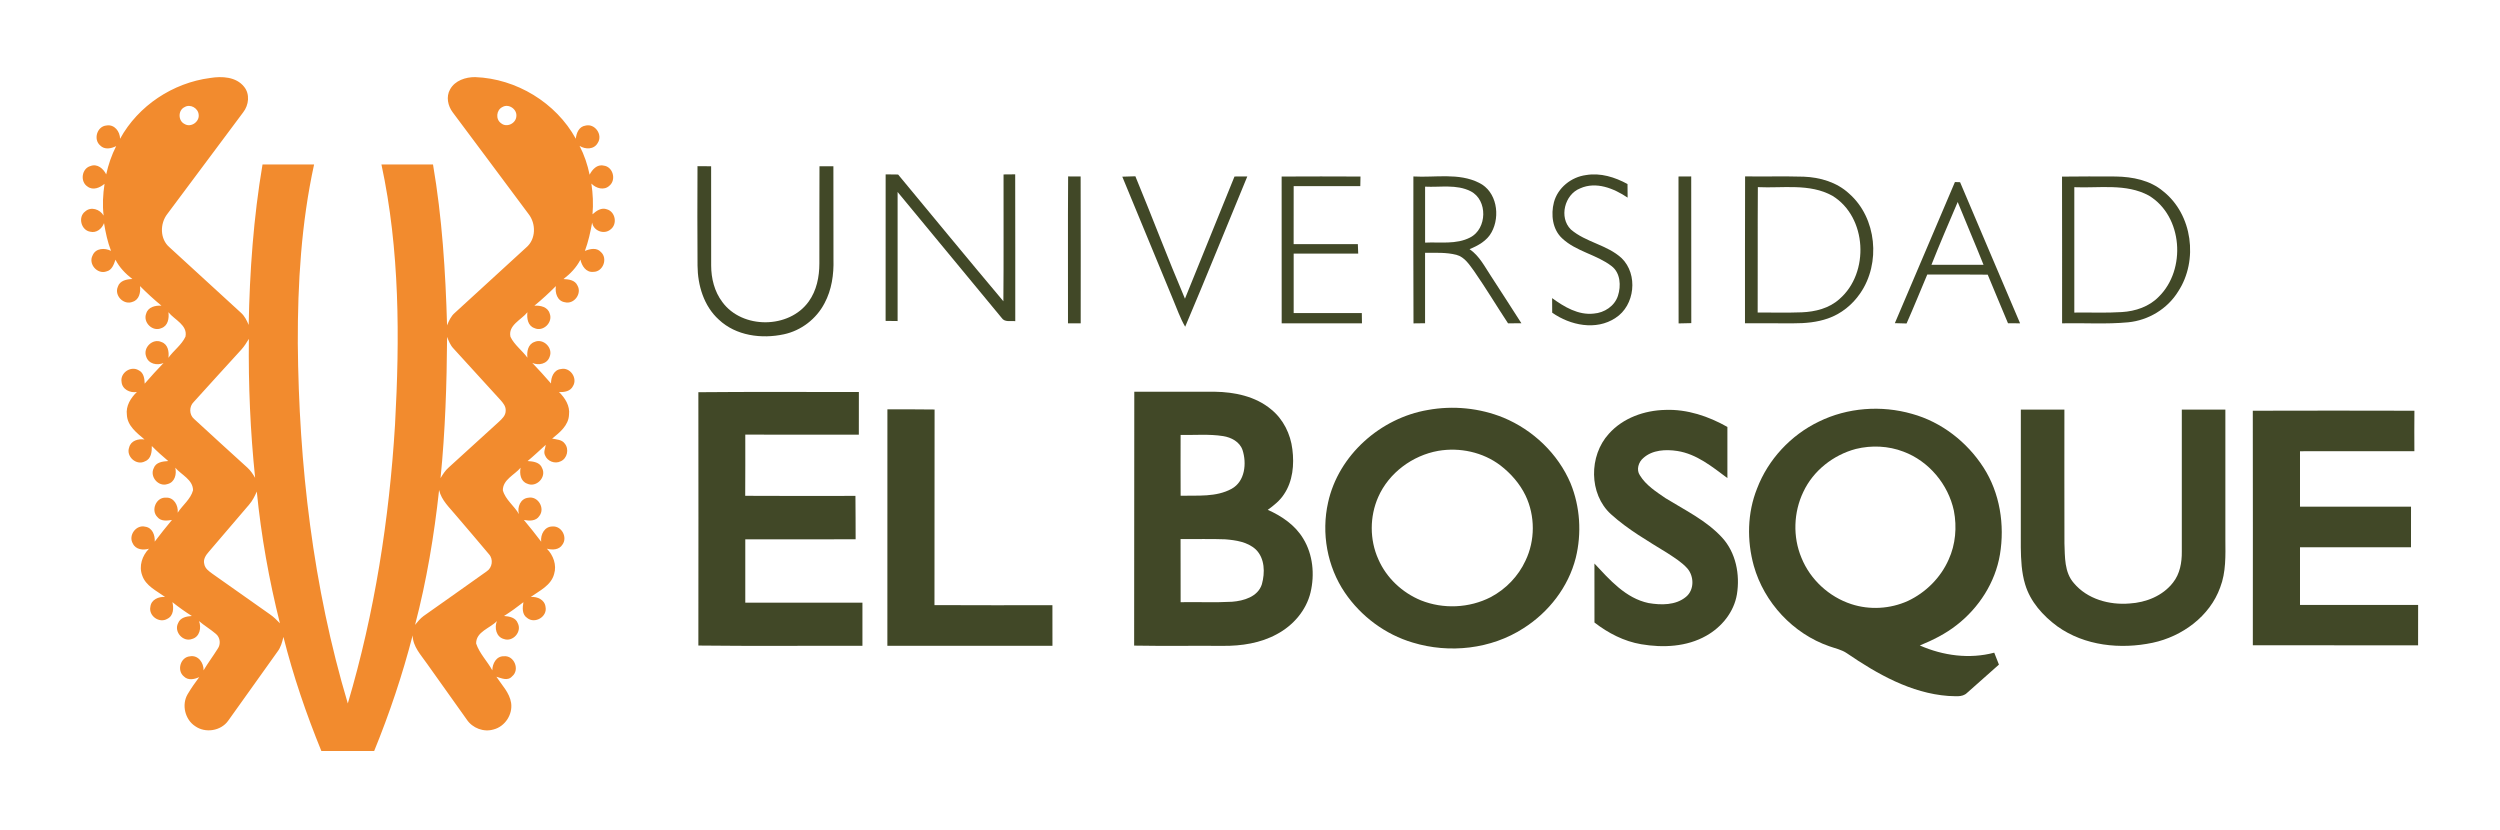 <?xml version="1.0" encoding="UTF-8"?>
<svg xmlns="http://www.w3.org/2000/svg" xmlns:xlink="http://www.w3.org/1999/xlink" width="271px" height="90px" viewBox="0 0 270 90" version="1.1">
<g id="surface1">
<path style=" stroke:none;fill-rule:nonzero;fill:rgb(94.902%,54.51%,18.039%);fill-opacity:1;" d="M 12.516 15.043 C 14.484 11.453 18.25 8.977 22.285 8.453 C 23.547 8.246 25.094 8.316 25.957 9.402 C 26.613 10.199 26.473 11.391 25.863 12.172 C 23.129 15.852 20.371 19.516 17.637 23.195 C 16.82 24.246 16.824 25.914 17.875 26.809 C 20.449 29.176 23.031 31.539 25.613 33.898 C 26.016 34.25 26.25 34.738 26.457 35.223 C 26.566 29.402 26.984 23.574 27.957 17.828 C 29.82 17.828 31.684 17.828 33.547 17.828 C 32.16 24.184 31.762 30.711 31.781 37.203 C 31.891 50.371 33.422 63.609 37.203 76.254 C 40.113 66.441 41.695 56.262 42.32 46.055 C 42.836 36.641 42.84 27.09 40.848 17.828 C 42.715 17.828 44.574 17.824 46.438 17.828 C 47.422 23.59 47.797 29.434 47.961 35.27 C 48.164 34.77 48.391 34.262 48.812 33.906 C 51.395 31.543 53.977 29.18 56.559 26.812 C 57.605 25.922 57.617 24.25 56.801 23.207 C 54.074 19.52 51.309 15.859 48.574 12.176 C 48.047 11.48 47.836 10.48 48.289 9.691 C 48.809 8.727 49.98 8.348 51.016 8.359 C 55.465 8.523 59.762 11.121 61.918 15.039 C 61.977 14.418 62.262 13.723 62.957 13.617 C 63.988 13.344 64.883 14.625 64.289 15.504 C 63.887 16.223 62.949 16.211 62.324 15.812 C 62.836 16.797 63.191 17.855 63.414 18.938 C 63.703 18.371 64.227 17.785 64.938 17.953 C 65.941 18.062 66.332 19.484 65.566 20.125 C 64.984 20.684 64.105 20.418 63.605 19.898 C 63.773 21 63.824 22.117 63.727 23.23 C 64.152 22.852 64.691 22.461 65.293 22.691 C 66.215 22.953 66.453 24.301 65.684 24.871 C 64.988 25.465 63.828 25.035 63.688 24.125 C 63.5 25.168 63.273 26.207 62.902 27.203 C 63.457 26.973 64.168 26.809 64.629 27.312 C 65.418 28.004 64.879 29.473 63.824 29.469 C 63.031 29.559 62.57 28.824 62.418 28.148 C 61.988 28.992 61.324 29.684 60.578 30.25 C 61.152 30.273 61.84 30.359 62.102 30.961 C 62.602 31.84 61.715 33.023 60.73 32.762 C 59.902 32.637 59.645 31.734 59.758 31.012 C 59.016 31.754 58.246 32.473 57.43 33.133 C 58.082 33.102 58.875 33.262 59.086 33.984 C 59.469 34.949 58.371 36.016 57.422 35.562 C 56.711 35.312 56.594 34.504 56.672 33.848 C 56.012 34.676 54.551 35.246 54.836 36.516 C 55.262 37.395 56.102 37.988 56.672 38.773 C 56.594 38.117 56.727 37.32 57.43 37.07 C 58.383 36.633 59.48 37.703 59.082 38.672 C 58.824 39.453 57.887 39.652 57.199 39.336 C 57.898 40.062 58.566 40.812 59.23 41.57 C 59.219 40.891 59.535 40.086 60.305 40.004 C 61.297 39.77 62.141 40.988 61.613 41.848 C 61.336 42.422 60.664 42.531 60.094 42.492 C 60.754 43.137 61.305 44 61.18 44.965 C 61.129 46.117 60.172 46.883 59.352 47.543 C 59.824 47.645 60.406 47.641 60.719 48.082 C 61.219 48.68 60.992 49.707 60.27 50.008 C 59.648 50.324 58.824 49.996 58.578 49.348 C 58.395 48.977 58.617 48.594 58.66 48.219 C 58.004 48.809 57.371 49.418 56.691 49.977 C 57.285 50.016 58.027 50.094 58.266 50.746 C 58.77 51.727 57.633 52.898 56.641 52.426 C 55.93 52.172 55.801 51.355 55.934 50.699 C 55.277 51.484 54.008 51.984 54.008 53.145 C 54.281 54.168 55.238 54.82 55.75 55.727 C 55.543 54.973 55.922 54.035 56.77 53.953 C 57.816 53.746 58.617 55.09 57.969 55.926 C 57.602 56.508 56.875 56.473 56.289 56.363 C 56.934 57.133 57.559 57.918 58.164 58.719 C 58.07 57.941 58.539 57.047 59.41 57.07 C 60.391 57.004 61.043 58.254 60.469 59.035 C 60.113 59.617 59.371 59.637 58.781 59.477 C 59.473 60.191 59.871 61.238 59.566 62.223 C 59.242 63.461 57.988 64.031 57.031 64.711 C 57.742 64.652 58.547 65 58.637 65.793 C 58.852 66.852 57.48 67.664 56.648 66.988 C 56.07 66.613 56.133 65.871 56.238 65.277 C 55.562 65.809 54.863 66.312 54.137 66.773 C 54.715 66.812 55.41 66.941 55.633 67.566 C 56.098 68.488 55.09 69.621 54.125 69.27 C 53.285 69.051 53.074 68.051 53.363 67.324 C 52.613 68.117 51.102 68.465 51.113 69.754 C 51.473 70.84 52.324 71.672 52.867 72.664 C 52.875 71.941 53.297 71.121 54.113 71.137 C 55.234 71.016 55.883 72.602 55.016 73.312 C 54.535 73.859 53.871 73.516 53.309 73.359 C 53.898 74.262 54.738 75.09 54.906 76.199 C 55.09 77.457 54.238 78.754 53.012 79.07 C 51.938 79.398 50.715 78.93 50.098 78 C 48.652 75.977 47.223 73.945 45.773 71.922 C 45.125 70.984 44.254 70.094 44.23 68.875 C 43.129 73.145 41.723 77.332 40.059 81.41 C 38.148 81.414 36.242 81.41 34.336 81.41 C 32.695 77.387 31.285 73.262 30.223 69.043 C 30.086 69.609 29.938 70.184 29.57 70.652 C 27.781 73.137 26.023 75.648 24.23 78.133 C 23.441 79.238 21.762 79.5 20.66 78.719 C 19.555 78.004 19.168 76.395 19.836 75.258 C 20.219 74.609 20.648 73.996 21.098 73.398 C 20.562 73.645 19.879 73.789 19.418 73.312 C 18.645 72.672 19.066 71.234 20.078 71.148 C 20.977 70.973 21.594 71.844 21.566 72.664 C 22.043 71.863 22.605 71.117 23.098 70.324 C 23.449 69.844 23.375 69.109 22.914 68.723 C 22.332 68.219 21.656 67.828 21.074 67.324 C 21.352 68.043 21.156 69.035 20.324 69.262 C 19.348 69.641 18.324 68.48 18.805 67.555 C 19.035 66.938 19.719 66.812 20.297 66.773 C 19.566 66.316 18.863 65.809 18.188 65.273 C 18.344 65.914 18.32 66.75 17.641 67.078 C 16.785 67.602 15.59 66.77 15.801 65.777 C 15.883 64.996 16.695 64.66 17.391 64.707 C 16.477 64.043 15.293 63.516 14.91 62.363 C 14.535 61.352 14.918 60.227 15.648 59.48 C 15.016 59.664 14.211 59.586 13.898 58.918 C 13.379 58.047 14.254 56.84 15.246 57.094 C 16.02 57.203 16.316 58.02 16.273 58.711 C 16.879 57.914 17.496 57.129 18.141 56.363 C 17.598 56.445 16.945 56.535 16.555 56.039 C 15.828 55.309 16.43 53.895 17.465 53.945 C 18.344 53.879 18.848 54.793 18.762 55.574 C 19.293 54.754 20.168 54.113 20.426 53.145 C 20.418 51.988 19.16 51.48 18.5 50.699 C 18.668 51.402 18.449 52.285 17.656 52.473 C 16.676 52.812 15.703 51.672 16.164 50.75 C 16.398 50.094 17.141 50.016 17.738 49.977 C 17.121 49.461 16.523 48.922 15.957 48.348 C 15.969 48.973 15.891 49.75 15.215 50.008 C 14.297 50.508 13.133 49.484 13.5 48.5 C 13.684 47.758 14.496 47.539 15.168 47.641 C 14.34 46.93 13.309 46.172 13.254 44.973 C 13.121 44 13.676 43.133 14.34 42.488 C 13.598 42.625 12.734 42.203 12.676 41.387 C 12.512 40.414 13.684 39.625 14.523 40.133 C 15.082 40.395 15.172 41.039 15.184 41.59 C 15.852 40.828 16.523 40.074 17.227 39.348 C 16.527 39.648 15.598 39.453 15.348 38.656 C 14.965 37.688 16.062 36.633 17.008 37.078 C 17.715 37.324 17.844 38.129 17.754 38.785 C 18.324 37.988 19.184 37.395 19.605 36.496 C 19.867 35.234 18.414 34.672 17.758 33.844 C 17.844 34.504 17.715 35.316 17.004 35.566 C 16.051 36.012 14.961 34.945 15.352 33.977 C 15.566 33.262 16.352 33.102 17 33.133 C 16.188 32.469 15.418 31.754 14.676 31.012 C 14.758 31.668 14.605 32.484 13.891 32.711 C 12.926 33.125 11.859 32.043 12.273 31.086 C 12.484 30.414 13.23 30.262 13.848 30.246 C 13.105 29.676 12.445 28.992 12.016 28.152 C 11.844 28.66 11.641 29.277 11.051 29.418 C 10.066 29.785 9.039 28.617 9.539 27.684 C 9.871 26.887 10.855 26.848 11.535 27.195 C 11.16 26.227 10.945 25.207 10.777 24.184 C 10.551 24.793 9.957 25.289 9.277 25.117 C 8.289 24.961 7.926 23.523 8.73 22.926 C 9.367 22.355 10.332 22.684 10.734 23.371 C 10.594 22.227 10.66 21.066 10.832 19.926 C 10.328 20.352 9.582 20.672 8.988 20.223 C 8.156 19.691 8.352 18.254 9.316 17.996 C 10.051 17.711 10.703 18.285 11.012 18.902 C 11.246 17.84 11.602 16.805 12.094 15.836 C 11.555 16.113 10.828 16.254 10.359 15.766 C 9.59 15.109 10.023 13.68 11.051 13.602 C 11.906 13.457 12.508 14.258 12.516 15.043 M 19.512 11.609 C 18.785 11.941 18.789 13.102 19.508 13.441 C 20.195 13.867 21.148 13.195 21.035 12.414 C 20.969 11.715 20.125 11.238 19.512 11.609 M 53.957 11.605 C 53.297 11.922 53.203 12.934 53.812 13.355 C 54.414 13.871 55.422 13.391 55.473 12.617 C 55.57 11.84 54.637 11.195 53.957 11.605 M 47.254 51.832 C 47.504 51.418 47.762 51 48.133 50.68 C 49.945 49.031 51.75 47.375 53.57 45.73 C 53.918 45.406 54.324 45.043 54.316 44.516 C 54.348 44.043 54.023 43.664 53.727 43.336 C 52.035 41.488 50.352 39.633 48.664 37.785 C 48.32 37.43 48.141 36.969 47.965 36.52 C 47.93 41.629 47.766 46.746 47.254 51.832 M 25.66 37.898 C 23.938 39.797 22.199 41.68 20.488 43.586 C 19.992 44.07 20 44.953 20.531 45.406 C 22.441 47.184 24.387 48.926 26.312 50.688 C 26.66 51 26.918 51.395 27.156 51.797 C 26.637 46.797 26.418 41.762 26.477 36.734 C 26.23 37.141 25.98 37.547 25.66 37.898 M 47.098 53.117 C 46.562 58.039 45.746 62.945 44.492 67.738 C 44.773 67.398 45.047 67.047 45.406 66.785 C 47.684 65.16 49.988 63.57 52.258 61.934 C 52.867 61.543 53 60.625 52.512 60.086 C 51.348 58.676 50.141 57.305 48.961 55.906 C 48.25 55.039 47.355 54.254 47.098 53.117 M 26.5 54.707 C 25.039 56.41 23.59 58.117 22.129 59.82 C 21.816 60.176 21.508 60.625 21.641 61.129 C 21.715 61.629 22.16 61.93 22.535 62.203 C 24.617 63.664 26.688 65.137 28.766 66.598 C 29.164 66.871 29.512 67.215 29.844 67.566 C 28.668 62.875 27.812 58.098 27.336 53.285 C 27.113 53.789 26.867 54.289 26.5 54.707 Z M 26.5 54.707 "/>
<path style=" stroke:none;fill-rule:nonzero;fill:rgb(25.49%,28.235%,15.294%);fill-opacity:1;" d="M 75.109 18.012 C 75.602 18.02 76.094 18.02 76.586 18.023 C 76.59 21.609 76.586 25.199 76.59 28.785 C 76.594 30.18 76.945 31.609 77.797 32.734 C 79.953 35.695 85.047 35.66 87.168 32.68 C 88.02 31.496 88.32 30.004 88.32 28.566 C 88.332 25.051 88.309 21.535 88.332 18.02 C 88.836 18.02 89.34 18.02 89.84 18.023 C 89.844 21.387 89.836 24.758 89.848 28.125 C 89.895 29.75 89.656 31.422 88.879 32.867 C 87.996 34.57 86.344 35.84 84.469 36.238 C 82.055 36.758 79.273 36.402 77.418 34.645 C 75.797 33.18 75.129 30.934 75.113 28.797 C 75.082 25.203 75.098 21.609 75.109 18.012 Z M 75.109 18.012 "/>
<path style=" stroke:none;fill-rule:nonzero;fill:rgb(25.49%,28.235%,15.294%);fill-opacity:1;" d="M 95.504 18.902 C 95.949 18.906 96.402 18.91 96.855 18.918 C 100.652 23.5 104.434 28.102 108.266 32.656 C 108.309 28.074 108.273 23.492 108.285 18.91 C 108.703 18.906 109.125 18.902 109.547 18.898 C 109.562 24.207 109.551 29.512 109.555 34.816 C 109.055 34.754 108.402 34.961 108.078 34.457 C 104.316 29.91 100.562 25.359 96.801 20.812 C 96.801 25.477 96.801 30.137 96.801 34.801 C 96.363 34.797 95.93 34.793 95.5 34.785 C 95.504 29.488 95.5 24.195 95.504 18.902 Z M 95.504 18.902 "/>
<path style=" stroke:none;fill-rule:nonzero;fill:rgb(25.49%,28.235%,15.294%);fill-opacity:1;" d="M 115.285 19.125 C 115.738 19.129 116.188 19.129 116.641 19.129 C 116.664 24.434 116.645 29.738 116.648 35.047 C 116.191 35.047 115.727 35.047 115.27 35.047 C 115.281 29.738 115.246 24.43 115.285 19.125 Z M 115.285 19.125 "/>
<path style=" stroke:none;fill-rule:nonzero;fill:rgb(25.49%,28.235%,15.294%);fill-opacity:1;" d="M 121.156 19.152 C 121.629 19.137 122.098 19.125 122.574 19.109 C 124.398 23.52 126.082 27.984 127.949 32.379 C 129.734 27.961 131.535 23.551 133.32 19.133 C 133.781 19.129 134.246 19.129 134.707 19.129 C 132.457 24.555 130.27 30.012 127.973 35.418 C 127.426 34.488 127.086 33.465 126.664 32.477 C 124.828 28.035 123 23.59 121.156 19.152 Z M 121.156 19.152 "/>
<path style=" stroke:none;fill-rule:nonzero;fill:rgb(25.49%,28.235%,15.294%);fill-opacity:1;" d="M 138.43 19.137 C 141.281 19.121 144.125 19.121 146.977 19.137 C 146.969 19.484 146.961 19.832 146.957 20.18 C 144.551 20.18 142.145 20.184 139.734 20.176 C 139.73 22.273 139.734 24.367 139.73 26.461 C 142.051 26.465 144.371 26.469 146.691 26.461 C 146.703 26.801 146.719 27.145 146.73 27.488 C 144.398 27.488 142.066 27.488 139.734 27.488 C 139.73 29.637 139.73 31.789 139.734 33.938 C 142.195 33.938 144.66 33.941 147.121 33.938 C 147.125 34.305 147.129 34.676 147.137 35.047 C 144.238 35.047 141.336 35.047 138.434 35.047 C 138.43 29.742 138.441 24.441 138.43 19.137 Z M 138.43 19.137 "/>
<path style=" stroke:none;fill-rule:nonzero;fill:rgb(25.49%,28.235%,15.294%);fill-opacity:1;" d="M 152.711 19.129 C 155.074 19.266 157.617 18.707 159.82 19.812 C 161.758 20.742 162.16 23.414 161.184 25.18 C 160.688 26.102 159.734 26.625 158.801 27.008 C 159.879 27.742 160.457 28.934 161.164 29.992 C 162.246 31.676 163.348 33.348 164.418 35.039 C 163.934 35.043 163.449 35.047 162.973 35.051 C 161.738 33.18 160.586 31.254 159.309 29.414 C 158.789 28.711 158.277 27.863 157.379 27.625 C 156.27 27.34 155.109 27.41 153.977 27.406 C 153.98 29.949 153.977 32.496 153.977 35.039 C 153.559 35.043 153.137 35.047 152.723 35.055 C 152.691 29.746 152.715 24.438 152.711 19.129 M 153.98 20.234 C 153.977 22.258 153.977 24.277 153.98 26.301 C 155.602 26.219 157.355 26.523 158.859 25.746 C 160.715 24.812 160.793 21.672 158.91 20.727 C 157.383 19.957 155.617 20.32 153.98 20.234 Z M 153.98 20.234 "/>
<path style=" stroke:none;fill-rule:nonzero;fill:rgb(25.49%,28.235%,15.294%);fill-opacity:1;" d="M 167.945 21.93 C 168.359 20.352 169.832 19.184 171.426 18.977 C 172.988 18.711 174.559 19.203 175.922 19.949 C 175.926 20.441 175.93 20.934 175.934 21.422 C 174.457 20.43 172.523 19.633 170.781 20.422 C 169.098 21.086 168.469 23.578 169.781 24.875 C 171.402 26.273 173.707 26.527 175.289 27.988 C 177.09 29.742 176.738 33.117 174.613 34.469 C 172.516 35.859 169.711 35.27 167.758 33.895 C 167.758 33.367 167.75 32.844 167.75 32.316 C 169.062 33.266 170.59 34.188 172.273 33.992 C 173.41 33.906 174.52 33.184 174.883 32.07 C 175.234 30.996 175.164 29.582 174.195 28.844 C 172.555 27.582 170.359 27.27 168.832 25.832 C 167.781 24.859 167.602 23.258 167.945 21.93 Z M 167.945 21.93 "/>
<path style=" stroke:none;fill-rule:nonzero;fill:rgb(25.49%,28.235%,15.294%);fill-opacity:1;" d="M 181.449 19.133 C 181.906 19.129 182.367 19.129 182.828 19.125 C 182.836 24.426 182.824 29.727 182.836 35.027 C 182.375 35.043 181.918 35.051 181.461 35.059 C 181.434 29.75 181.461 24.441 181.449 19.133 Z M 181.449 19.133 "/>
<path style=" stroke:none;fill-rule:nonzero;fill:rgb(25.49%,28.235%,15.294%);fill-opacity:1;" d="M 188.668 19.121 C 190.785 19.152 192.902 19.09 195.02 19.152 C 196.797 19.219 198.609 19.75 199.938 20.98 C 202.945 23.617 203.398 28.543 201.145 31.797 C 200.301 33.035 199.078 34.023 197.66 34.516 C 196.465 34.938 195.188 35.051 193.934 35.047 C 192.176 35.043 190.414 35.047 188.656 35.043 C 188.664 29.738 188.645 24.43 188.668 19.121 M 190.031 33.875 C 191.625 33.871 193.223 33.918 194.816 33.855 C 196.273 33.797 197.789 33.422 198.898 32.414 C 202.18 29.578 201.895 23.523 198.133 21.223 C 195.668 19.852 192.738 20.418 190.051 20.285 C 190.02 24.812 190.051 29.344 190.031 33.875 Z M 190.031 33.875 "/>
<path style=" stroke:none;fill-rule:nonzero;fill:rgb(25.49%,28.235%,15.294%);fill-opacity:1;" d="M 223.023 19.145 C 224.965 19.117 226.906 19.125 228.852 19.133 C 230.66 19.164 232.57 19.531 233.992 20.738 C 237.172 23.25 237.812 28.234 235.617 31.59 C 234.457 33.48 232.391 34.723 230.195 34.938 C 227.812 35.164 225.414 34.996 223.031 35.047 C 223.027 29.742 223.039 24.441 223.023 19.145 M 224.355 20.293 C 224.355 24.82 224.355 29.352 224.355 33.883 C 226.074 33.855 227.797 33.941 229.516 33.828 C 230.98 33.738 232.469 33.242 233.508 32.168 C 236.512 29.223 236.121 23.426 232.441 21.203 C 229.969 19.859 227.047 20.41 224.355 20.293 Z M 224.355 20.293 "/>
<path style=" stroke:none;fill-rule:nonzero;fill:rgb(25.49%,28.235%,15.294%);fill-opacity:1;" d="M 211.414 19.734 C 211.555 19.738 211.832 19.746 211.973 19.75 C 214.125 24.855 216.316 29.945 218.477 35.047 C 218.039 35.047 217.602 35.043 217.168 35.043 C 216.445 33.277 215.68 31.535 214.969 29.773 C 212.785 29.742 210.598 29.762 208.414 29.762 C 207.668 31.531 206.949 33.312 206.172 35.066 C 205.746 35.051 205.324 35.043 204.902 35.031 C 207.066 29.93 209.254 24.836 211.414 19.734 M 208.867 28.707 C 210.75 28.707 212.633 28.707 214.516 28.707 C 213.605 26.426 212.633 24.172 211.715 21.898 C 210.746 24.16 209.777 26.418 208.867 28.707 Z M 208.867 28.707 "/>
<path style=" stroke:none;fill-rule:nonzero;fill:rgb(25.49%,28.235%,15.294%);fill-opacity:1;" d="M 75.203 42.516 C 81.004 42.457 86.801 42.508 92.602 42.492 C 92.602 44.035 92.609 45.574 92.598 47.121 C 88.496 47.109 84.395 47.117 80.289 47.113 C 80.285 49.324 80.301 51.535 80.281 53.746 C 84.266 53.773 88.246 53.758 92.23 53.754 C 92.258 55.32 92.234 56.891 92.25 58.457 C 88.262 58.473 84.277 58.461 80.289 58.465 C 80.289 60.754 80.289 63.043 80.289 65.328 C 84.523 65.328 88.758 65.328 92.988 65.328 C 92.988 66.891 92.988 68.449 92.988 70.008 C 87.062 69.988 81.129 70.047 75.203 69.977 C 75.215 60.824 75.211 51.672 75.203 42.516 Z M 75.203 42.516 "/>
<path style=" stroke:none;fill-rule:nonzero;fill:rgb(25.49%,28.235%,15.294%);fill-opacity:1;" d="M 122.441 69.984 C 122.465 60.809 122.434 51.637 122.457 42.461 C 125.371 42.473 128.281 42.457 131.195 42.465 C 133.34 42.496 135.602 42.965 137.289 44.375 C 138.602 45.434 139.398 47.047 139.594 48.711 C 139.805 50.367 139.641 52.168 138.684 53.582 C 138.238 54.273 137.586 54.789 136.926 55.266 C 138.453 55.945 139.906 56.934 140.777 58.398 C 141.824 60.117 142.023 62.27 141.566 64.207 C 141.098 66.172 139.672 67.809 137.91 68.746 C 136.137 69.715 134.086 70.027 132.086 70.012 C 128.871 69.988 125.656 70.043 122.441 69.984 M 127.477 47.145 C 127.477 49.34 127.465 51.539 127.48 53.738 C 129.332 53.691 131.328 53.91 133.012 52.984 C 134.465 52.18 134.656 50.223 134.191 48.785 C 133.887 47.887 132.965 47.41 132.086 47.273 C 130.559 47.031 129.012 47.18 127.477 47.145 M 127.473 58.438 C 127.477 60.715 127.469 62.996 127.48 65.277 C 129.336 65.242 131.199 65.332 133.059 65.23 C 134.32 65.133 135.855 64.691 136.285 63.34 C 136.637 62.09 136.617 60.52 135.625 59.559 C 134.734 58.738 133.465 58.555 132.305 58.461 C 130.691 58.398 129.082 58.453 127.473 58.438 Z M 127.473 58.438 "/>
<path style=" stroke:none;fill-rule:nonzero;fill:rgb(25.49%,28.235%,15.294%);fill-opacity:1;" d="M 95.695 44.375 C 97.398 44.379 99.105 44.359 100.809 44.391 C 100.789 51.457 100.816 58.523 100.797 65.594 C 105.059 65.621 109.32 65.602 113.582 65.605 C 113.59 67.074 113.586 68.539 113.586 70.008 C 107.621 70.004 101.656 70.012 95.691 70.004 C 95.695 61.461 95.691 52.918 95.695 44.375 Z M 95.695 44.375 "/>
<path style=" stroke:none;fill-rule:nonzero;fill:rgb(25.49%,28.235%,15.294%);fill-opacity:1;" d="M 154.281 44.441 C 157.02 43.941 159.902 44.227 162.48 45.277 C 165.68 46.609 168.391 49.184 169.75 52.391 C 170.789 54.93 170.969 57.812 170.312 60.473 C 169.512 63.633 167.379 66.371 164.645 68.102 C 161.137 70.371 156.613 70.863 152.645 69.656 C 149.668 68.777 147.035 66.816 145.289 64.25 C 143.367 61.426 142.715 57.793 143.465 54.465 C 144.594 49.32 149.16 45.312 154.281 44.441 M 155.391 48.875 C 152.609 49.375 150.055 51.258 148.902 53.871 C 147.965 55.988 147.957 58.508 148.91 60.621 C 149.785 62.641 151.504 64.246 153.527 65.078 C 155.945 66.047 158.773 65.922 161.094 64.73 C 162.727 63.867 164.086 62.465 164.863 60.777 C 165.918 58.59 165.918 55.922 164.875 53.73 C 164.254 52.434 163.281 51.328 162.148 50.453 C 160.25 49.008 157.734 48.469 155.391 48.875 Z M 155.391 48.875 "/>
<path style=" stroke:none;fill-rule:nonzero;fill:rgb(25.49%,28.235%,15.294%);fill-opacity:1;" d="M 196.664 45.703 C 199.773 44.176 203.449 43.91 206.766 44.863 C 209.953 45.742 212.723 47.902 214.508 50.672 C 216.293 53.434 216.828 56.898 216.293 60.113 C 215.785 63.145 214.012 65.891 211.602 67.758 C 210.398 68.707 209.02 69.391 207.609 69.969 C 210.129 71.078 212.992 71.465 215.676 70.75 C 215.844 71.18 216.012 71.613 216.184 72.043 C 215.035 73.07 213.879 74.094 212.723 75.113 C 212.184 75.633 211.367 75.434 210.699 75.441 C 206.648 75.141 202.996 73.062 199.707 70.816 C 199.133 70.418 198.43 70.285 197.785 70.051 C 193.871 68.688 190.73 65.32 189.609 61.324 C 188.852 58.59 188.906 55.602 189.965 52.957 C 191.168 49.797 193.629 47.164 196.664 45.703 M 200.68 48.664 C 198.242 49.309 196.062 51.012 194.984 53.312 C 193.918 55.527 193.824 58.199 194.781 60.473 C 195.73 62.824 197.77 64.699 200.176 65.484 C 202.164 66.141 204.395 66.008 206.305 65.148 C 208.246 64.238 209.867 62.629 210.734 60.656 C 211.488 59.016 211.641 57.129 211.301 55.363 C 210.688 52.5 208.582 49.98 205.832 48.957 C 204.199 48.328 202.371 48.25 200.68 48.664 Z M 200.68 48.664 "/>
<path style=" stroke:none;fill-rule:nonzero;fill:rgb(25.49%,28.235%,15.294%);fill-opacity:1;" d="M 173.891 47.031 C 175.422 45.305 177.758 44.48 180.027 44.434 C 182.398 44.344 184.707 45.125 186.75 46.281 C 186.75 48.129 186.754 49.977 186.75 51.824 C 185.102 50.598 183.418 49.211 181.324 48.887 C 180.07 48.695 178.621 48.758 177.633 49.652 C 177.109 50.09 176.855 50.918 177.258 51.516 C 177.918 52.602 179.023 53.301 180.047 54.004 C 182.16 55.309 184.469 56.414 186.176 58.273 C 187.676 59.906 188.129 62.285 187.781 64.43 C 187.461 66.344 186.133 67.973 184.469 68.91 C 182.344 70.121 179.773 70.238 177.41 69.836 C 175.543 69.52 173.828 68.633 172.34 67.48 C 172.336 65.352 172.34 63.219 172.336 61.086 C 173.988 62.852 175.723 64.848 178.199 65.371 C 179.555 65.602 181.145 65.629 182.262 64.699 C 183.176 63.949 183.152 62.473 182.406 61.613 C 181.801 60.938 181.016 60.461 180.266 59.965 C 178.156 58.656 175.973 57.414 174.125 55.738 C 171.715 53.543 171.734 49.398 173.891 47.031 Z M 173.891 47.031 "/>
<path style=" stroke:none;fill-rule:nonzero;fill:rgb(25.49%,28.235%,15.294%);fill-opacity:1;" d="M 218.559 44.402 C 220.133 44.402 221.707 44.398 223.281 44.402 C 223.281 49.238 223.27 54.07 223.285 58.902 C 223.344 60.363 223.266 62.035 224.305 63.207 C 225.762 64.949 228.152 65.602 230.352 65.418 C 232.125 65.312 233.941 64.594 235.055 63.152 C 235.805 62.211 236.02 60.973 236.008 59.797 C 236.004 54.664 236.008 49.535 236.008 44.402 C 237.582 44.402 239.156 44.398 240.73 44.402 C 240.727 49.094 240.73 53.777 240.73 58.465 C 240.742 60.211 240.809 62.016 240.168 63.676 C 239.039 66.82 236.035 68.996 232.844 69.676 C 229.363 70.41 225.477 70.012 222.523 67.902 C 220.965 66.758 219.582 65.227 219.023 63.336 C 218.633 62.047 218.574 60.68 218.555 59.344 C 218.559 54.363 218.555 49.383 218.559 44.402 Z M 218.559 44.402 "/>
<path style=" stroke:none;fill-rule:nonzero;fill:rgb(25.49%,28.235%,15.294%);fill-opacity:1;" d="M 243.703 44.523 C 249.543 44.508 255.383 44.504 261.223 44.523 C 261.207 45.984 261.211 47.445 261.219 48.91 C 257.086 48.918 252.953 48.91 248.82 48.914 C 248.816 50.918 248.816 52.918 248.82 54.922 C 252.832 54.922 256.844 54.922 260.855 54.922 C 260.852 56.391 260.855 57.859 260.852 59.324 C 256.844 59.32 252.832 59.324 248.82 59.32 C 248.816 61.406 248.816 63.492 248.82 65.578 C 253.086 65.578 257.355 65.582 261.625 65.574 C 261.629 67.039 261.633 68.496 261.621 69.957 C 255.648 69.941 249.68 69.961 243.707 69.945 C 243.711 61.473 243.719 52.996 243.703 44.523 Z M 243.703 44.523 "/>
</g>
</svg>
